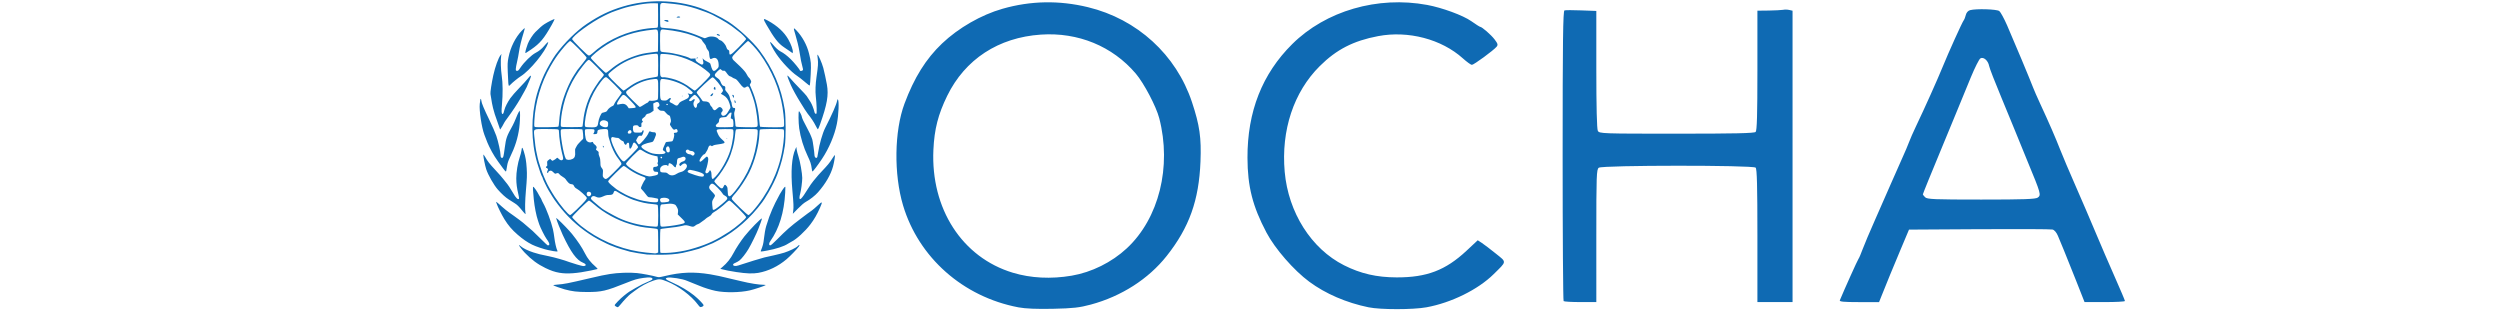 <?xml version="1.0" encoding="UTF-8" standalone="no"?>
<svg
   xmlns:dc="http://purl.org/dc/elements/1.1/"
   xmlns:cc="http://creativecommons.org/ns#"
   xmlns:rdf="http://www.w3.org/1999/02/22-rdf-syntax-ns#"
   xmlns:svg="http://www.w3.org/2000/svg"
   xmlns="http://www.w3.org/2000/svg"
   xmlns:sodipodi="http://sodipodi.sourceforge.net/DTD/sodipodi-0.dtd"
   xmlns:inkscape="http://www.inkscape.org/namespaces/inkscape"
   version="1.1"
   viewBox="0 0 274 34"
   enable-background="new 0 0 274 34"
   xml:space="preserve"
   id="svg3962"
   sodipodi:docname="oracle_logo4.svg"
   inkscape:version="0.92.1 r15371"><defs
     id="defs3966" /><sodipodi:namedview
     pagecolor="#ffffff"
     bordercolor="#666666"
     borderopacity="1"
     objecttolerance="10"
     gridtolerance="10"
     guidetolerance="10"
     inkscape:pageopacity="0"
     inkscape:pageshadow="2"
     inkscape:window-width="1842"
     inkscape:window-height="1051"
     id="namedview3964"
     showgrid="false"
     inkscape:zoom="3.4994044"
     inkscape:cx="177.68056"
     inkscape:cy="30.682211"
     inkscape:window-x="-9"
     inkscape:window-y="-9"
     inkscape:window-maximized="1"
     inkscape:current-layer="svg3962" /><path
     sodipodi:nodetypes="csscsssscsccssssssscscccssscsccscscsscscccsccccscccscscscccccccccsscccsccccscscccccccccccscsccsccccccccccscccccccccccscsc"
     inkscape:connector-curvature="0"
     id="path23"
     d="m 111.616,33.684 c -6.067,-1.153 -10.934,-5.456 -12.642,-11.178 -1.024,-3.432 -0.957,-8.149 0.158,-11.144 1.063,-2.852 2.354,-4.919 4.122,-6.599 1.799,-1.708 4.283,-3.135 6.623,-3.802 3.085,-0.881 6.191,-0.939 9.351,-0.177 5.403,1.304 9.69,5.216 11.415,10.418 0.84,2.535 1.033,3.883 0.93,6.5 -0.168,4.258 -1.231,7.23 -3.705,10.352 -2.002,2.527 -4.956,4.42 -8.316,5.328 -1.238,0.335 -1.938,0.413 -4.138,0.462 -1.795,0.038 -3.018,-0.014 -3.798,-0.159 z m 5.835,-3.469 c 2.192,-0.371 4.394,-1.463 6.047,-2.999 3.525,-3.276 4.938,-8.95 3.554,-14.265 -0.335,-1.285 -1.676,-3.834 -2.57,-4.885 -2.554,-3.002 -6.321,-4.55 -10.402,-4.273 -4.65,0.314 -8.307,2.705 -10.265,6.707 -0.994,2.032 -1.41,3.658 -1.514,5.919 -0.297,6.457 3.15,11.794 8.702,13.471 1.976,0.597 4.187,0.709 6.448,0.326 z m 32.549,3.467 c -2.435,-0.501 -4.715,-1.484 -6.5,-2.802 -1.704,-1.258 -3.76,-3.619 -4.698,-5.395 -1.52,-2.879 -2.068,-5.036 -2.079,-8.185 -0.017,-5.066 1.61,-9.201 4.904,-12.467 3.678,-3.647 9.365,-5.297 14.791,-4.293 1.639,0.303 3.923,1.142 4.819,1.77 0.492,0.345 0.932,0.626 0.978,0.626 0.199,0 1.199,0.87 1.59,1.382 0.356,0.467 0.392,0.599 0.219,0.807 -0.333,0.4 -2.493,1.984 -2.707,1.984 -0.108,0 -0.552,-0.321 -0.987,-0.711 -2.344,-2.108 -5.986,-3.064 -9.287,-2.439 -2.713,0.513 -4.562,1.463 -6.397,3.285 -2.858,2.838 -4.247,7.024 -3.844,11.581 0.396,4.468 2.914,8.437 6.502,10.248 1.822,0.92 3.57,1.322 5.765,1.329 3.302,0.01 5.365,-0.777 7.665,-2.925 l 1.225,-1.144 0.44,0.286 c 0.242,0.157 0.928,0.68 1.526,1.161 1.233,0.993 1.25,0.817 -0.224,2.271 -1.711,1.687 -4.644,3.133 -7.362,3.629 -1.475,0.269 -5.033,0.27 -6.339,0.001 z m 21.372,-0.68 c -0.059,-0.061 -0.107,-7.237 -0.107,-15.952 0,-12.534 0.042,-15.858 0.201,-15.909 0.11,-0.038 0.941,-0.038 1.846,-0.002 l 1.645,0.061 v 6.415 c 0,4.115 0.06,6.527 0.166,6.726 0.161,0.301 0.426,0.311 8.635,0.311 6.372,0 8.516,-0.048 8.661,-0.192 0.143,-0.143 0.193,-1.862 0.193,-6.741 v -6.548 l 1.244,-0.014 c 0.684,-0.01 1.388,-0.048 1.565,-0.079 0.177,-0.038 0.483,-0.033 0.682,0.014 l 0.361,0.083 V 17.141 33.107 h -1.926 -1.926 v -7.27 c 0,-5.441 -0.049,-7.319 -0.193,-7.463 -0.284,-0.284 -16.805,-0.277 -17.191,0.009 -0.249,0.184 -0.272,0.82 -0.271,7.463 l 6e-4,7.262 h -1.739 c -0.956,0 -1.787,-0.048 -1.846,-0.107 z m 30.275,-0.094 c 0.503,-1.21 1.944,-4.41 2.042,-4.534 0.07,-0.088 0.271,-0.558 0.448,-1.043 0.177,-0.485 0.803,-1.966 1.392,-3.29 0.589,-1.324 1.382,-3.13 1.762,-4.012 0.381,-0.883 0.924,-2.11 1.207,-2.728 0.283,-0.618 0.61,-1.387 0.726,-1.708 0.116,-0.322 0.465,-1.116 0.775,-1.765 0.944,-1.975 2.355,-5.12 2.907,-6.477 0.649,-1.596 2.146,-4.907 2.32,-5.13 0.071,-0.091 0.175,-0.356 0.23,-0.588 0.06,-0.253 0.246,-0.461 0.463,-0.52 0.672,-0.18 2.939,-0.109 3.205,0.099 0.14,0.11 0.524,0.814 0.854,1.565 0.698,1.59 2.591,6.12 2.851,6.821 0.098,0.265 0.446,1.059 0.774,1.765 0.959,2.066 1.699,3.766 2.2,5.055 0.258,0.662 1.009,2.431 1.669,3.932 0.66,1.501 1.654,3.812 2.208,5.136 0.554,1.324 1.504,3.527 2.111,4.895 0.607,1.368 1.103,2.542 1.103,2.608 -6.2e-4,0.068 -0.997,0.12 -2.214,0.12 h -2.213 l -0.934,-2.367 c -0.514,-1.302 -1.114,-2.801 -1.335,-3.33 -0.22,-0.529 -0.513,-1.235 -0.651,-1.568 -0.147,-0.356 -0.388,-0.639 -0.585,-0.687 -0.184,-0.048 -3.8,-0.061 -8.036,-0.038 l -7.7,0.048 -0.946,2.247 c -0.861,2.046 -1.435,3.443 -2.094,5.096 l -0.24,0.602 h -2.192 c -1.691,0 -2.173,-0.048 -2.109,-0.201 z m 21.69,-11.249 c 0.39,-0.285 0.354,-0.415 -1.112,-3.957 -0.676,-1.633 -1.324,-3.222 -1.441,-3.531 -0.117,-0.309 -0.771,-1.898 -1.454,-3.531 -0.683,-1.633 -1.277,-3.163 -1.319,-3.401 -0.107,-0.598 -0.626,-1.049 -0.963,-0.837 -0.142,0.089 -0.613,1.025 -1.048,2.08 -0.434,1.054 -1.175,2.856 -1.646,4.003 -0.471,1.148 -1.158,2.809 -1.525,3.691 -1.121,2.692 -2.084,5.061 -2.084,5.129 0,0.038 0.113,0.178 0.252,0.316 0.22,0.22 1.002,0.253 6.148,0.253 4.683,0 5.957,-0.048 6.191,-0.216 z"
     style="fill:#0f6ab3;stroke-width:0.16" /><path
     sodipodi:nodetypes="ssccsccscccssccccscscscscccccccsccccccccsccscccccscccscscccccsccccssscccscccscccccsccccssccsccsscssssscsccsccccccccsccscsssscccssssccscsccccccccccccccsccsccccccccccsccccccccscscccccccscccsssccscccccsccscccscccccsscccscccsccscsccccscccsccscsccsscsccccsscccsccscccccccccscsccscsccccccccscccssccscsscccccccccccccsccccscssccccccscsccsscccccssccccccccscsscccccccscscccccccccccccsscccccsccsccssccccsscccccccssccccccccccccccccccccsccsccscssccccscsccsccscccccscccccccccssccccccsccccccscccsccccccsccccccsccccccccscccsssscscccccccccsssccsccccscccccscsscccccssccccccccscccsccccscsccccscccccccccsccccssscccccsccccccccccsscsssscscccscscscscccsccssccccccccccccsccccssscccccccsccscccccccscccscscscccsccccscssccsscsccccccccsccscsccsccsccccsccsccscccccsccsssscccccccccccssscscscscccccccccsscscsccccssssssccssccssscscssscccscsscsscccsccccssccccscccccccccsscccccccscccscsccsccccccccsccsssccsccccccscccscsccccccccccccsscccssccsscccccscccssscccccsccccsccccccsscccscsssccccccssccsccccsccscscssccsccsscccccccsccccccccccccccscsccccccccccccccsscscccccsccccsscscccsccsscccsssccc"
     style="fill:#0f6ab3;stroke-width:0.051"
     d="m 67.51,33.591 c -0.078,-0.042 -0.141,-0.106 -0.141,-0.141 0,-0.089 0.625,-0.73 1.011,-1.037 0.546,-0.434 0.588,-0.462 1.271,-0.85 0.623,-0.354 0.811,-0.448 1.58,-0.783 0.224,-0.098 0.294,-0.153 0.281,-0.221 -0.031,-0.163 -0.338,-0.193 -1.001,-0.099 -0.691,0.098 -0.957,0.176 -1.886,0.548 -2.218,0.889 -2.694,0.999 -4.281,0.996 -1.096,-0.002 -1.631,-0.066 -2.461,-0.291 -0.41,-0.111 -1.177,-0.388 -1.246,-0.449 -0.023,-0.017 0.173,-0.053 0.436,-0.072 0.766,-0.056 1.135,-0.128 3.527,-0.688 1.284,-0.3 1.56,-0.359 2.256,-0.474 0.833,-0.138 2.151,-0.184 2.948,-0.103 0.568,0.058 1.713,0.276 2.209,0.42 0.186,0.054 0.286,0.043 0.872,-0.098 1.762,-0.424 3.148,-0.476 4.943,-0.186 0.468,0.075 1.569,0.305 1.704,0.356 0.036,0.017 0.272,0.07 0.526,0.125 0.254,0.056 0.75,0.172 1.102,0.258 1.047,0.256 2.009,0.411 2.559,0.411 0.133,0 0.209,0.017 0.181,0.044 -0.082,0.075 -1.254,0.462 -1.719,0.568 -1.079,0.246 -2.74,0.269 -3.762,0.053 -0.529,-0.112 -1.233,-0.333 -1.72,-0.539 -0.155,-0.066 -0.501,-0.204 -0.769,-0.308 -0.268,-0.104 -0.556,-0.22 -0.641,-0.259 -0.463,-0.212 -1.834,-0.427 -2.153,-0.338 -0.311,0.087 -0.193,0.198 0.57,0.539 0.887,0.396 1.741,0.903 2.353,1.393 0.471,0.378 1.051,0.974 1.051,1.082 0,0.081 -0.103,0.16 -0.261,0.199 -0.116,0.029 -0.159,-0.003 -0.357,-0.265 -0.758,-1.004 -2.126,-2.029 -3.381,-2.534 -0.722,-0.29 -0.883,-0.301 -1.485,-0.098 -0.698,0.236 -1.416,0.628 -2.076,1.136 -0.16,0.123 -0.363,0.276 -0.451,0.34 -0.204,0.149 -0.74,0.712 -1.072,1.127 -0.141,0.176 -0.284,0.32 -0.316,0.318 -0.033,-0.001 -0.123,-0.038 -0.2,-0.078 z m -6.191,-3.693 c -0.529,-0.094 -0.939,-0.234 -1.553,-0.53 -0.838,-0.404 -1.542,-0.927 -2.254,-1.675 -0.304,-0.32 -0.665,-0.794 -0.631,-0.829 0.014,-0.017 0.108,0.047 0.209,0.136 0.246,0.215 0.764,0.469 1.358,0.664 0.487,0.16 0.767,0.229 1.703,0.419 0.647,0.131 1.702,0.432 2.245,0.64 0.352,0.135 1.397,0.436 1.514,0.436 0.381,0 0.381,-0.204 -3.99e-4,-0.359 -0.718,-0.291 -1.336,-1.136 -2.233,-3.051 -0.234,-0.5 -0.656,-1.562 -0.703,-1.769 -0.027,-0.119 -0.013,-0.114 0.197,0.075 0.422,0.38 1.239,1.23 1.528,1.591 0.628,0.783 1.08,1.462 1.412,2.12 0.281,0.558 0.634,1.002 1.155,1.454 0.193,0.167 0.256,0.25 0.205,0.268 -0.041,0.017 -0.358,0.086 -0.705,0.158 -1.523,0.318 -2.616,0.397 -3.444,0.25 z m 19.431,-0.073 c -0.856,-0.135 -1.165,-0.196 -1.607,-0.313 l -0.198,-0.052 0.223,-0.189 c 0.524,-0.443 0.905,-0.923 1.235,-1.555 0.268,-0.513 0.782,-1.297 1.189,-1.813 0.562,-0.711 1.841,-2.025 1.907,-1.958 0.018,0.017 -0.032,0.2 -0.11,0.406 -0.078,0.205 -0.198,0.524 -0.266,0.707 -0.182,0.488 -0.788,1.728 -1.098,2.244 -0.304,0.506 -0.73,1.048 -0.983,1.25 -0.093,0.074 -0.291,0.187 -0.439,0.251 -0.216,0.093 -0.266,0.137 -0.253,0.223 0.02,0.142 0.274,0.168 0.597,0.061 0.937,-0.311 2.552,-0.808 2.828,-0.871 0.183,-0.042 0.656,-0.148 1.051,-0.235 0.395,-0.088 0.902,-0.218 1.128,-0.289 0.555,-0.176 1.305,-0.538 1.457,-0.704 0.183,-0.2 0.292,-0.177 0.146,0.029 -0.189,0.269 -0.958,1.064 -1.347,1.392 -0.932,0.786 -1.995,1.299 -3.102,1.497 -0.578,0.103 -1.348,0.076 -2.358,-0.084 z M 70.907,27.894 c -0.421,-0.044 -1.538,-0.229 -1.846,-0.305 -0.514,-0.127 -1.616,-0.473 -1.777,-0.557 -0.08,-0.042 -0.165,-0.076 -0.19,-0.076 -0.09,-7.09e-4 -0.996,-0.43 -1.545,-0.731 -1.362,-0.748 -2.616,-1.745 -3.646,-2.898 -0.49,-0.548 -1.112,-1.364 -1.361,-1.782 -0.208,-0.349 -0.24,-0.402 -0.406,-0.664 -0.167,-0.264 -0.663,-1.293 -0.663,-1.377 0,-0.034 -0.02,-0.086 -0.045,-0.113 -0.075,-0.081 -0.362,-0.881 -0.551,-1.535 -0.688,-2.378 -0.701,-5.085 -0.038,-7.511 0.171,-0.626 0.512,-1.549 0.805,-2.179 0.287,-0.617 0.943,-1.758 1.253,-2.179 0.945,-1.282 2.305,-2.622 3.42,-3.368 1.391,-0.931 2.504,-1.467 3.948,-1.901 2.732,-0.821 5.746,-0.768 8.459,0.151 0.888,0.301 2.283,0.979 3.121,1.519 1.055,0.679 2.671,2.174 3.394,3.139 1.502,2.007 2.391,4.093 2.773,6.509 0.127,0.8 0.128,3.203 0.003,3.973 -0.193,1.189 -0.364,1.84 -0.805,3.065 -0.175,0.487 -0.628,1.412 -0.98,2.002 -0.441,0.738 -0.508,0.845 -0.688,1.087 -1.292,1.737 -2.881,3.134 -4.665,4.103 -0.629,0.342 -0.877,0.456 -1.564,0.721 -0.324,0.125 -0.642,0.25 -0.707,0.277 -0.134,0.057 -1.382,0.372 -1.805,0.456 -0.726,0.144 -1.556,0.208 -2.615,0.201 -0.606,-0.003 -1.183,-0.017 -1.282,-0.025 z m 1.099,-0.168 0.131,-0.05 v -1.251 c 0,-1.005 -0.014,-1.263 -0.071,-1.31 -0.039,-0.033 -0.333,-0.082 -0.654,-0.11 -1.011,-0.089 -1.505,-0.184 -2.428,-0.468 -1.414,-0.436 -2.817,-1.212 -3.869,-2.139 -0.259,-0.228 -0.515,-0.414 -0.57,-0.414 -0.113,0 -1.841,1.7 -1.841,1.811 0,0.07 0.636,0.694 1.006,0.988 1.804,1.432 4.06,2.43 6.3,2.788 0.558,0.089 0.931,0.131 1.778,0.2 0.048,0.003 0.146,-0.017 0.218,-0.043 z m 1.962,-0.08 c 0.897,-0.116 1.342,-0.212 2.193,-0.469 1.432,-0.433 2.347,-0.865 3.744,-1.769 0.756,-0.489 1.871,-1.448 1.871,-1.609 0,-0.143 -1.687,-1.817 -1.831,-1.817 -0.066,0 -0.201,0.083 -0.311,0.192 -0.379,0.375 -1.058,0.9 -1.41,1.091 -0.107,0.058 -0.216,0.161 -0.242,0.23 -0.027,0.072 -0.15,0.176 -0.293,0.248 -0.135,0.068 -0.29,0.174 -0.345,0.234 -0.055,0.06 -0.181,0.159 -0.282,0.219 -0.101,0.06 -0.24,0.16 -0.311,0.223 -0.07,0.062 -0.19,0.128 -0.265,0.146 -0.075,0.017 -0.206,0.09 -0.289,0.16 -0.166,0.14 -0.252,0.154 -0.493,0.08 -0.468,-0.142 -0.55,-0.15 -0.817,-0.08 -0.415,0.108 -1.124,0.217 -1.827,0.282 -0.371,0.033 -0.656,0.084 -0.679,0.119 -0.047,0.075 -0.053,2.516 -0.005,2.564 0.061,0.061 0.972,0.038 1.591,-0.044 z m -1.892,-2.854 c 0.089,-0.089 0.087,-2.264 -0.003,-2.336 -0.035,-0.029 -0.26,-0.067 -0.5,-0.087 -0.756,-0.06 -1.207,-0.158 -2.179,-0.473 -0.349,-0.113 -1.413,-0.642 -1.688,-0.839 -0.265,-0.19 -0.392,-0.182 -0.448,0.029 -0.058,0.219 -0.174,0.282 -0.517,0.282 -0.228,0 -0.381,0.038 -0.638,0.158 -0.363,0.169 -0.545,0.172 -0.853,0.013 -0.191,-0.099 -0.381,-0.05 -0.457,0.118 -0.056,0.124 -0.042,0.149 0.223,0.396 0.156,0.145 0.432,0.379 0.613,0.52 0.181,0.14 0.341,0.269 0.356,0.285 0.081,0.094 1.278,0.769 1.81,1.02 1.006,0.475 2.195,0.791 3.47,0.923 0.587,0.061 0.743,0.06 0.81,-0.009 z m 1.305,-0.017 c 0.796,-0.093 1.581,-0.259 1.637,-0.346 0.074,-0.116 0.046,-0.16 -0.348,-0.546 l -0.391,-0.383 0.03,-0.252 c 0.024,-0.203 0.006,-0.299 -0.093,-0.494 -0.067,-0.133 -0.153,-0.266 -0.19,-0.295 -0.146,-0.114 -0.533,-0.169 -0.842,-0.118 -0.167,0.025 -0.388,0.05 -0.492,0.05 -0.34,7.14e-4 -0.35,0.034 -0.35,1.212 0,0.626 0.021,1.091 0.053,1.15 0.064,0.12 0.136,0.122 0.985,0.021 z M 63.251,22.916 C 64.126,22.067 64.344,21.81 64.308,21.673 c -0.037,-0.143 -0.823,-0.853 -1.09,-0.985 -0.142,-0.07 -0.241,-0.167 -0.299,-0.291 -0.075,-0.159 -0.117,-0.189 -0.294,-0.211 -0.16,-0.017 -0.249,-0.072 -0.39,-0.23 -0.1,-0.113 -0.209,-0.255 -0.241,-0.317 -0.032,-0.061 -0.183,-0.183 -0.335,-0.269 -0.152,-0.087 -0.316,-0.218 -0.364,-0.291 -0.086,-0.132 -0.172,-0.142 -0.394,-0.049 -0.06,0.025 -0.135,-0.017 -0.252,-0.147 -0.092,-0.101 -0.211,-0.183 -0.264,-0.183 -0.142,0 -0.296,0.094 -0.296,0.181 0,0.042 -0.022,0.075 -0.048,0.075 -0.096,0 -0.108,-0.103 -0.031,-0.251 0.071,-0.137 0.071,-0.16 -0.002,-0.232 -0.044,-0.044 -0.102,-0.08 -0.128,-0.08 -0.081,0 -0.052,-0.141 0.036,-0.175 0.067,-0.025 0.078,-0.084 0.059,-0.29 -0.023,-0.246 -0.016,-0.265 0.149,-0.391 l 0.174,-0.133 0.103,0.11 c 0.056,0.06 0.114,0.11 0.129,0.11 0.066,0 0.364,-0.177 0.45,-0.267 0.095,-0.099 0.097,-0.099 0.259,0.058 0.177,0.172 0.34,0.202 0.44,0.082 0.071,-0.085 0.06,-0.179 -0.093,-0.769 -0.137,-0.528 -0.316,-1.754 -0.316,-2.164 -1.97e-4,-0.262 -0.018,-0.328 -0.099,-0.372 -0.06,-0.034 -0.572,-0.053 -1.306,-0.053 -1.471,0 -1.376,-0.058 -1.307,0.795 0.054,0.67 0.176,1.525 0.274,1.92 0.039,0.156 0.086,0.373 0.105,0.483 0.046,0.268 0.498,1.63 0.657,1.98 0.07,0.155 0.181,0.409 0.247,0.564 0.151,0.357 0.588,1.127 0.96,1.692 0.648,0.983 1.506,1.999 1.688,1.999 0.05,0 0.394,-0.294 0.765,-0.654 z m 19.202,0.282 c 1.705,-1.918 2.881,-4.327 3.294,-6.748 0.191,-1.119 0.25,-2.188 0.124,-2.267 -0.116,-0.073 -2.544,-0.058 -2.59,0.017 -0.021,0.034 -0.045,0.248 -0.053,0.474 -0.045,1.279 -0.503,3.013 -1.121,4.244 -0.347,0.692 -1.045,1.75 -1.456,2.209 -0.399,0.445 -0.48,0.571 -0.443,0.685 0.053,0.163 1.695,1.758 1.809,1.758 0.066,0 0.228,-0.139 0.435,-0.372 z m -3.988,-0.321 c 0.335,-0.227 1.027,-0.803 1.152,-0.958 0.102,-0.127 0.113,-0.171 0.066,-0.274 -0.031,-0.067 -0.136,-0.157 -0.234,-0.198 -0.108,-0.045 -0.211,-0.141 -0.263,-0.245 -0.047,-0.094 -0.285,-0.373 -0.528,-0.619 -0.495,-0.502 -0.635,-0.555 -0.825,-0.313 -0.178,0.226 -0.14,0.405 0.141,0.677 0.136,0.132 0.286,0.299 0.334,0.372 0.085,0.13 0.082,0.141 -0.094,0.433 -0.177,0.294 -0.18,0.308 -0.15,0.713 0.016,0.227 0.039,0.441 0.05,0.477 0.03,0.098 0.143,0.078 0.351,-0.064 z m -6.388,-0.754 c 0.034,-0.034 0.062,-0.126 0.062,-0.204 0,-0.107 -0.029,-0.148 -0.115,-0.165 -0.063,-0.013 -0.238,-0.047 -0.388,-0.078 -0.15,-0.029 -0.349,-0.056 -0.442,-0.056 -0.148,0 -0.199,-0.042 -0.427,-0.346 -0.142,-0.19 -0.318,-0.402 -0.392,-0.47 -0.073,-0.068 -0.133,-0.154 -0.133,-0.19 0,-0.102 0.353,-0.821 0.437,-0.892 0.112,-0.093 0.091,-0.251 -0.04,-0.303 -0.063,-0.025 -0.277,-0.108 -0.474,-0.183 -0.435,-0.166 -1.132,-0.57 -1.463,-0.847 -0.134,-0.112 -0.288,-0.203 -0.344,-0.203 -0.129,0 -1.704,1.555 -1.704,1.682 0,0.103 0.256,0.363 0.641,0.651 0.141,0.106 0.268,0.208 0.282,0.227 0.027,0.038 0.571,0.355 0.942,0.551 0.345,0.182 0.9,0.407 1.358,0.551 0.811,0.254 2.066,0.411 2.201,0.276 z m 1.224,-0.053 c 0.192,-0.192 -0.083,-0.398 -0.532,-0.398 -0.386,0 -0.515,0.146 -0.368,0.42 0.051,0.096 0.092,0.103 0.439,0.081 0.248,-0.017 0.41,-0.052 0.461,-0.103 z M 64.727,21.419 c 0.127,-0.14 0.068,-0.349 -0.109,-0.393 -0.164,-0.042 -0.293,0.029 -0.315,0.176 -0.041,0.278 0.239,0.422 0.424,0.217 z M 80.195,21.352 c 0.514,-0.505 1.245,-1.563 1.708,-2.473 0.485,-0.953 0.816,-1.986 0.996,-3.102 0.149,-0.927 0.186,-1.468 0.107,-1.563 -0.054,-0.065 -0.248,-0.078 -1.179,-0.078 -0.831,0 -1.128,0.017 -1.166,0.064 -0.028,0.034 -0.067,0.26 -0.087,0.5 -0.082,0.994 -0.344,1.979 -0.77,2.897 -0.279,0.6 -0.923,1.584 -1.271,1.94 -0.134,0.137 -0.244,0.287 -0.244,0.332 0,0.046 0.155,0.24 0.345,0.431 0.418,0.421 0.544,0.448 0.672,0.142 0.098,-0.236 0.181,-0.244 0.337,-0.034 0.087,0.117 0.109,0.223 0.112,0.548 0.006,0.586 0.132,0.699 0.441,0.396 z M 67.279,18.892 c 0.409,-0.402 0.772,-0.785 0.806,-0.851 0.066,-0.127 0.041,-0.172 -0.473,-0.866 -0.246,-0.332 -0.58,-1.045 -0.727,-1.551 -0.078,-0.268 -0.16,-0.545 -0.182,-0.615 -0.023,-0.07 -0.042,-0.263 -0.044,-0.429 -0.005,-0.429 -0.045,-0.461 -0.548,-0.43 -0.524,0.034 -0.637,0.089 -0.637,0.317 0,0.188 -0.063,0.234 -0.318,0.234 -0.155,0 -0.155,-3.34e-4 -0.07,-0.131 0.047,-0.072 0.079,-0.194 0.07,-0.269 -0.016,-0.137 -0.018,-0.138 -0.477,-0.151 -0.254,-0.008 -0.494,0.008 -0.533,0.034 -0.111,0.072 -0.005,1.041 0.134,1.226 0.129,0.173 0.381,0.251 0.556,0.172 0.115,-0.052 0.134,-0.045 0.176,0.066 0.026,0.069 0.091,0.148 0.145,0.177 0.054,0.029 0.136,0.11 0.182,0.181 0.07,0.106 0.073,0.152 0.022,0.264 -0.054,0.118 -0.049,0.145 0.039,0.205 0.204,0.142 0.237,0.189 0.208,0.304 -0.017,0.067 0.017,0.222 0.081,0.366 0.082,0.184 0.112,0.357 0.115,0.663 0.004,0.374 0.019,0.433 0.152,0.608 0.14,0.183 0.146,0.214 0.12,0.565 -0.026,0.343 -0.018,0.382 0.098,0.507 0.222,0.239 0.303,0.196 1.108,-0.595 z m -1.189,-2.803 c -0.04,-0.074 -0.041,-0.107 -0.003,-0.107 0.062,0 0.13,0.144 0.088,0.186 -0.016,0.017 -0.054,-0.017 -0.085,-0.079 z m 12.335,3.264 c 0.591,-0.611 1.31,-1.883 1.607,-2.844 0.291,-0.941 0.449,-2.182 0.295,-2.31 -0.057,-0.048 -0.3,-0.061 -0.917,-0.05 -0.983,0.017 -0.968,0.004 -0.716,0.554 0.11,0.239 0.233,0.401 0.438,0.579 0.39,0.338 0.378,0.406 -0.087,0.49 -0.204,0.038 -0.476,0.079 -0.602,0.093 -0.127,0.017 -0.271,0.062 -0.319,0.105 -0.071,0.063 -0.104,0.066 -0.164,0.017 -0.13,-0.108 -0.278,-0.017 -0.344,0.218 -0.034,0.118 -0.089,0.249 -0.123,0.292 -0.034,0.042 -0.1,0.152 -0.146,0.243 -0.046,0.092 -0.116,0.167 -0.155,0.167 -0.155,0 -0.577,0.605 -0.522,0.748 0.05,0.129 0.164,0.077 0.456,-0.21 0.158,-0.155 0.306,-0.282 0.331,-0.282 0.093,0 0.167,0.129 0.167,0.289 0,0.23 -0.131,0.828 -0.249,1.139 -0.079,0.208 -0.086,0.277 -0.036,0.345 0.086,0.118 0.254,0.055 0.377,-0.14 l 0.099,-0.157 0.084,0.119 c 0.055,0.078 0.084,0.226 0.084,0.431 0,0.274 0.056,0.435 0.153,0.435 0.016,0 0.147,-0.122 0.291,-0.269 z m 1.187,-4.175 c 0.037,-0.017 0.081,-0.013 0.098,0.004 0.017,0.017 -0.013,0.029 -0.067,0.025 -0.06,-0.003 -0.072,-0.017 -0.031,-0.029 z m -7.849,4.065 c 0.314,-0.069 0.388,-0.128 0.365,-0.294 -0.015,-0.104 -0.046,-0.122 -0.22,-0.122 -0.164,0 -0.217,-0.025 -0.277,-0.132 -0.046,-0.081 -0.061,-0.184 -0.04,-0.269 0.029,-0.115 0.062,-0.137 0.209,-0.137 0.096,0 0.211,-0.038 0.255,-0.081 0.096,-0.096 0.096,-0.102 0.026,-0.233 -0.039,-0.074 -0.039,-0.122 0.003,-0.172 0.039,-0.047 0.045,-0.165 0.016,-0.366 l -0.041,-0.297 -0.29,-0.058 C 71.327,16.992 70.861,16.806 70.536,16.588 70.374,16.48 70.198,16.391 70.144,16.391 c -0.145,0 -1.552,1.432 -1.534,1.561 0.036,0.245 1.047,0.901 1.815,1.178 0.681,0.246 0.714,0.248 1.339,0.111 z m 5.34,0.077 c 0.045,-0.029 0.059,-0.09 0.04,-0.166 -0.037,-0.141 -0.361,-0.278 -1.079,-0.455 -0.353,-0.087 -0.483,-0.1 -0.577,-0.057 -0.178,0.081 -0.155,0.24 0.045,0.316 0.97,0.366 1.406,0.466 1.571,0.362 z M 74.157,19.051 c 0.134,-0.089 0.35,-0.181 0.481,-0.205 0.38,-0.071 0.754,-0.523 0.628,-0.76 -0.102,-0.19 -0.242,-0.224 -0.435,-0.105 -0.096,0.059 -0.183,0.134 -0.193,0.166 -0.031,0.093 -0.193,0.003 -0.193,-0.109 0,-0.123 0.227,-0.31 0.425,-0.349 0.177,-0.034 0.314,-0.226 0.268,-0.371 -0.043,-0.134 -0.239,-0.184 -0.393,-0.1 -0.066,0.038 -0.2,0.078 -0.297,0.095 -0.197,0.034 -0.245,0.126 -0.253,0.5 -0.003,0.118 -0.028,0.229 -0.056,0.246 -0.028,0.017 -0.051,0.088 -0.051,0.157 0,0.179 -0.124,0.157 -0.281,-0.049 -0.14,-0.183 -0.392,-0.321 -0.485,-0.264 -0.03,0.017 -0.054,0.09 -0.054,0.159 0,0.127 -0.07,0.168 -0.128,0.074 -0.05,-0.081 -0.4,-0.06 -0.54,0.034 -0.198,0.132 -0.255,0.228 -0.255,0.428 0,0.254 0.074,0.308 0.42,0.308 0.257,0 0.319,0.017 0.464,0.152 0.242,0.22 0.593,0.218 0.931,-0.008 z M 69.239,16.922 c 0.381,-0.384 0.694,-0.737 0.694,-0.784 0,-0.129 -0.317,-0.514 -0.423,-0.514 -0.051,0 -0.106,0.042 -0.123,0.09 -0.225,0.688 -0.426,0.783 -0.428,0.204 -5.75e-4,-0.179 -0.023,-0.254 -0.085,-0.277 -0.078,-0.029 -0.191,0.067 -0.237,0.204 -0.034,0.101 -0.236,-0.064 -0.252,-0.206 -0.012,-0.103 -0.057,-0.154 -0.17,-0.192 -0.085,-0.029 -0.208,-0.116 -0.274,-0.193 -0.082,-0.096 -0.169,-0.141 -0.276,-0.141 -0.086,0 -0.246,-0.025 -0.357,-0.06 -0.167,-0.05 -0.213,-0.047 -0.278,0.017 -0.128,0.128 -0.002,0.581 0.377,1.35 0.254,0.515 0.61,1.04 0.812,1.2 0.102,0.08 0.157,0.093 0.229,0.054 0.053,-0.025 0.408,-0.366 0.789,-0.75 z m -6.484,0.496 c 0.241,-0.123 0.318,-0.334 0.278,-0.765 -0.019,-0.203 -0.004,-0.323 0.051,-0.414 0.042,-0.07 0.101,-0.182 0.131,-0.247 0.029,-0.065 0.128,-0.197 0.22,-0.291 0.092,-0.095 0.205,-0.215 0.253,-0.266 0.047,-0.051 0.125,-0.125 0.172,-0.165 0.075,-0.062 0.081,-0.136 0.049,-0.564 -0.02,-0.273 -0.063,-0.509 -0.095,-0.53 -0.032,-0.021 -0.559,-0.038 -1.172,-0.038 -1.009,-7.13e-4 -1.118,0.008 -1.16,0.089 -0.14,0.267 0.282,2.794 0.531,3.173 0.103,0.157 0.455,0.166 0.743,0.017 z m 9.818,-0.158 c 0,-0.038 -0.04,-0.08 -0.09,-0.089 -0.088,-0.017 -0.125,0.092 -0.054,0.162 0.054,0.054 0.144,0.008 0.144,-0.073 z m 3.51,-0.301 c 0.075,-0.141 0.067,-0.194 -0.049,-0.311 -0.062,-0.062 -0.171,-0.103 -0.276,-0.103 -0.095,0 -0.202,-0.034 -0.237,-0.077 -0.118,-0.142 -0.359,-0.06 -0.359,0.122 0,0.14 0.214,0.313 0.387,0.313 0.09,0 0.193,0.034 0.228,0.077 0.089,0.107 0.243,0.096 0.306,-0.021 z m -3.283,-0.12 c 0.182,-0.092 0.185,-0.174 0.007,-0.266 -0.094,-0.049 -0.157,-0.122 -0.157,-0.181 0,-0.083 0.109,-0.357 0.307,-0.769 0.026,-0.054 0.136,-0.082 0.373,-0.092 0.186,-0.008 0.357,-0.043 0.382,-0.077 0.107,-0.145 0.224,-0.65 0.172,-0.746 -0.065,-0.121 -0.026,-0.161 0.152,-0.161 0.195,0 0.286,-0.121 0.211,-0.284 -0.064,-0.14 -0.118,-0.154 -0.272,-0.072 -0.126,0.067 -0.193,0.017 -0.405,-0.295 -0.177,-0.262 -0.176,-0.26 -0.077,-0.459 0.055,-0.11 0.063,-0.2 0.031,-0.328 -0.025,-0.097 -0.059,-0.238 -0.075,-0.312 -0.019,-0.086 -0.075,-0.147 -0.152,-0.166 -0.067,-0.017 -0.207,-0.135 -0.312,-0.262 -0.174,-0.212 -0.209,-0.231 -0.422,-0.231 -0.195,0 -0.257,-0.025 -0.384,-0.162 l -0.152,-0.162 0.137,-0.11 c 0.117,-0.093 0.132,-0.134 0.101,-0.277 -0.054,-0.245 -0.237,-0.315 -0.481,-0.183 l -0.187,0.101 0.018,0.393 0.018,0.392 -0.218,0.158 c -0.12,0.087 -0.267,0.158 -0.327,0.158 -0.139,0 -0.337,0.137 -0.337,0.233 0,0.042 -0.081,0.126 -0.179,0.189 -0.214,0.139 -0.269,0.271 -0.161,0.391 0.072,0.08 0.07,0.093 -0.024,0.153 -0.082,0.052 -0.1,0.109 -0.088,0.28 0.015,0.2 0.006,0.217 -0.122,0.231 -0.097,0.013 -0.154,-0.017 -0.194,-0.09 -0.043,-0.082 -0.107,-0.106 -0.275,-0.106 -0.12,0 -0.246,0.025 -0.28,0.062 -0.087,0.087 -0.077,0.509 0.015,0.64 0.068,0.097 0.123,0.109 0.485,0.105 0.403,-0.004 0.409,-0.008 0.46,-0.153 0.053,-0.153 0.158,-0.151 0.156,0.003 -5.75e-4,0.048 -0.046,0.186 -0.101,0.306 -0.088,0.194 -0.114,0.215 -0.23,0.186 -0.161,-0.042 -0.257,0.034 -0.396,0.306 l -0.105,0.206 0.12,0.22 c 0.066,0.122 0.158,0.22 0.203,0.22 0.135,0 0.838,-0.815 0.999,-1.158 0.144,-0.306 0.149,-0.311 0.277,-0.244 0.072,0.038 0.218,0.068 0.324,0.068 0.161,1.66e-4 0.202,0.021 0.244,0.132 0.041,0.107 0.018,0.205 -0.122,0.525 -0.164,0.373 -0.183,0.395 -0.372,0.432 -0.663,0.132 -1.097,0.321 -1.097,0.479 0,0.189 0.708,0.621 1.24,0.758 0.344,0.088 1.108,0.099 1.268,0.017 z m 0.598,-0.267 c 0.053,-0.212 -0.042,-0.511 -0.169,-0.53 -0.165,-0.021 -0.282,0.181 -0.223,0.389 0.067,0.233 0.097,0.268 0.236,0.268 0.089,0 0.133,-0.034 0.156,-0.127 z m -4.244,-1.985 c 0.084,-0.084 0.077,-0.22 -0.015,-0.297 -0.151,-0.125 -0.438,0.186 -0.299,0.324 0.056,0.056 0.248,0.038 0.314,-0.025 z m -7.964,-0.706 c 0.039,-0.034 0.077,-0.267 0.098,-0.604 0.036,-0.587 0.127,-1.201 0.262,-1.775 0.248,-1.056 0.835,-2.457 1.375,-3.281 0.15,-0.229 0.309,-0.474 0.353,-0.545 0.044,-0.07 0.291,-0.379 0.548,-0.685 0.269,-0.32 0.468,-0.603 0.468,-0.666 0,-0.129 -1.67,-1.828 -1.796,-1.828 -0.102,0 -0.49,0.405 -1.009,1.051 -0.454,0.566 -0.728,0.974 -1.171,1.743 -1.007,1.749 -1.657,3.943 -1.751,5.907 -0.031,0.656 -0.029,0.679 0.075,0.718 0.161,0.059 2.471,0.025 2.547,-0.034 z m 4.247,-0.045 c 0.067,-0.067 0.11,-0.211 0.137,-0.451 0.039,-0.352 0.304,-0.977 0.432,-1.02 0.031,-0.013 0.156,-0.044 0.276,-0.075 0.17,-0.044 0.238,-0.094 0.299,-0.22 0.071,-0.148 0.377,-0.39 0.598,-0.475 0.046,-0.017 0.099,-0.082 0.118,-0.143 0.045,-0.147 0.348,-0.608 0.621,-0.948 0.121,-0.15 0.22,-0.311 0.22,-0.355 0,-0.111 -1.534,-1.649 -1.682,-1.687 -0.14,-0.034 -0.268,0.072 -0.621,0.521 -0.535,0.681 -1.03,1.604 -1.319,2.459 -0.261,0.773 -0.483,2.057 -0.408,2.357 0.031,0.121 0.054,0.128 0.454,0.147 0.581,0.025 0.759,0.004 0.873,-0.11 z m 1.176,0.021 c 0.021,-0.029 0.038,-0.155 0.039,-0.274 5.77e-4,-0.169 -0.024,-0.233 -0.115,-0.29 -0.369,-0.234 -0.807,-0.087 -0.807,0.271 0,0.285 0.729,0.527 0.884,0.292 z m 13.71,0.049 c 0.048,-0.017 0.068,-0.117 0.064,-0.323 -0.007,-0.416 -0.053,-0.549 -0.195,-0.57 -0.108,-0.017 -0.116,-0.034 -0.083,-0.205 0.095,-0.491 0.096,-0.47 -0.013,-0.47 -0.088,0 -0.203,0.108 -0.476,0.449 -0.03,0.038 -0.169,0.064 -0.331,0.064 -0.339,0 -0.485,0.114 -0.485,0.378 0,0.139 -0.037,0.201 -0.182,0.313 -0.227,0.173 -0.228,0.346 -3.94e-4,0.386 0.189,0.034 1.609,0.017 1.703,-0.021 z m 2.687,-0.059 c 0.114,-0.137 -0.101,-1.822 -0.341,-2.683 -0.094,-0.336 -0.19,-0.621 -0.367,-1.082 C 82.052,9.432 82.002,9.385 81.744,9.554 81.547,9.682 81.42,9.602 81.048,9.11 80.788,8.767 80.68,8.664 80.535,8.623 80.433,8.594 80.307,8.532 80.255,8.485 80.203,8.438 80.095,8.383 80.015,8.363 79.926,8.343 79.812,8.244 79.724,8.116 79.486,7.771 79.426,7.721 79.299,7.753 c -0.08,0.017 -0.147,-0.004 -0.212,-0.076 -0.052,-0.058 -0.12,-0.106 -0.15,-0.106 -0.03,0 -0.176,0.12 -0.325,0.267 -0.379,0.375 -0.369,0.468 0.087,0.77 0.11,0.073 0.208,0.198 0.256,0.326 0.113,0.301 0.246,0.482 0.355,0.482 0.142,0 0.215,0.119 0.179,0.295 -0.026,0.128 -1.98e-4,0.19 0.147,0.353 0.22,0.245 0.326,0.448 0.372,0.713 0.02,0.112 0.068,0.254 0.107,0.317 0.039,0.062 0.071,0.164 0.071,0.225 0,0.061 0.027,0.201 0.059,0.309 0.046,0.155 0.085,0.198 0.176,0.198 0.17,0 0.192,0.075 0.101,0.349 -0.073,0.22 -0.074,0.294 -0.004,0.755 0.042,0.281 0.078,0.592 0.078,0.69 5.74e-4,0.099 0.019,0.208 0.041,0.242 0.029,0.045 0.323,0.067 1.063,0.077 1.127,0.017 1.224,0.008 1.308,-0.092 z M 80.517,11.195 c -0.051,-0.204 0.004,-0.288 0.081,-0.124 0.049,0.105 0.052,0.158 0.009,0.2 -0.042,0.042 -0.066,0.021 -0.091,-0.076 z m -0.192,-0.606 c -0.099,-0.173 -0.087,-0.228 0.038,-0.18 0.047,0.017 0.079,0.093 0.079,0.186 0,0.085 -0.005,0.155 -0.013,0.155 -0.007,-1.68e-4 -0.054,-0.072 -0.104,-0.161 z m 5.571,3.286 c 0.092,-0.085 0.033,-1.062 -0.126,-2.073 C 85.45,9.752 84.58,7.695 83.267,5.88 82.853,5.308 82.098,4.495 81.98,4.495 c -0.039,0 -0.449,0.383 -0.912,0.851 -0.798,0.807 -0.84,0.86 -0.811,1.013 0.017,0.089 0.078,0.196 0.136,0.238 0.058,0.042 0.375,0.342 0.705,0.667 0.435,0.428 0.638,0.67 0.741,0.882 0.078,0.16 0.185,0.322 0.239,0.36 0.054,0.038 0.138,0.154 0.188,0.258 0.086,0.181 0.086,0.197 -0.002,0.36 l -0.092,0.17 0.229,0.536 c 0.434,1.016 0.713,2.165 0.81,3.33 0.031,0.38 0.074,0.709 0.094,0.729 0.041,0.042 1.831,0.081 2.263,0.049 0.155,-0.013 0.303,-0.042 0.328,-0.063 z m -22.047,-0.034 c 0.014,-0.049 0.041,-0.263 0.06,-0.474 0.121,-1.363 0.588,-2.73 1.304,-3.815 0.467,-0.708 0.461,-0.7 0.733,-1.006 0.134,-0.151 0.244,-0.307 0.244,-0.347 0,-0.092 -1.47,-1.587 -1.602,-1.628 -0.124,-0.038 -0.252,0.078 -0.703,0.645 -1.221,1.536 -1.931,3.1 -2.285,5.04 -0.112,0.614 -0.177,1.476 -0.119,1.587 0.042,0.082 0.153,0.09 1.195,0.09 1.05,0 1.15,-0.008 1.174,-0.09 z m 15.676,-1.248 c 0.083,-0.059 0.199,-0.203 0.258,-0.321 0.06,-0.118 0.151,-0.268 0.203,-0.335 0.1,-0.129 0.096,-0.19 -0.044,-0.633 -0.128,-0.407 -0.34,-0.687 -0.653,-0.864 l -0.284,-0.16 0.13,-0.155 c 0.09,-0.106 0.12,-0.187 0.097,-0.26 C 79.124,9.523 78.268,8.471 78.097,8.471 c -0.122,0 -1.682,1.461 -1.733,1.625 -0.02,0.063 0.043,0.18 0.196,0.362 0.124,0.148 0.277,0.355 0.341,0.461 0.106,0.176 0.135,0.192 0.345,0.192 0.304,0 0.515,0.114 0.555,0.3 0.018,0.081 0.089,0.197 0.158,0.257 0.069,0.06 0.126,0.136 0.126,0.17 0,0.092 0.159,0.248 0.254,0.248 0.047,0 0.163,-0.081 0.258,-0.18 0.201,-0.207 0.33,-0.225 0.497,-0.068 0.133,0.125 0.155,0.307 0.047,0.397 -0.11,0.091 -0.13,0.243 -0.048,0.36 0.095,0.135 0.243,0.135 0.433,-0.001 z m -1.667,-2.09 c -0.015,-0.021 0.039,-0.107 0.12,-0.184 0.171,-0.164 0.257,-0.099 0.128,0.097 -0.085,0.129 -0.197,0.168 -0.248,0.086 z M 78.257,9.79 c -0.037,-0.021 -0.042,-0.079 -0.015,-0.153 0.048,-0.128 0.149,-0.157 0.149,-0.043 0,0.042 0.014,0.109 0.031,0.154 0.033,0.085 -0.062,0.109 -0.166,0.042 z m -8.63,2.012 c 0.113,-0.07 0.02,-0.204 -0.549,-0.791 -0.635,-0.656 -0.736,-0.711 -0.923,-0.502 -0.236,0.263 -0.53,0.73 -0.53,0.841 0,0.138 0.008,0.14 0.354,0.06 0.365,-0.084 0.614,-0.003 0.796,0.259 l 0.138,0.2 0.332,-0.017 c 0.183,-0.013 0.354,-0.034 0.381,-0.049 z m 6.704,-0.034 c 0.034,-0.034 0.062,-0.132 0.062,-0.22 0,-0.121 0.036,-0.179 0.154,-0.249 0.245,-0.145 0.199,-0.344 -0.172,-0.739 -0.086,-0.092 -0.198,-0.167 -0.249,-0.167 -0.1,0 -0.602,0.498 -0.603,0.599 -0.002,0.134 0.211,0.131 0.353,-0.004 0.237,-0.227 0.359,-0.124 0.179,0.15 -0.096,0.147 -0.061,0.456 0.069,0.601 0.095,0.106 0.126,0.11 0.208,0.029 z m -5.788,-0.272 c 0.193,-0.127 0.374,-0.23 0.403,-0.23 0.029,0 0.091,-0.059 0.138,-0.131 0.063,-0.096 0.113,-0.122 0.189,-0.098 0.158,0.05 0.705,-0.029 0.79,-0.114 0.061,-0.061 0.075,-0.269 0.075,-1.116 0,-1.229 0.018,-1.188 -0.501,-1.135 -0.974,0.099 -1.881,0.476 -2.755,1.145 -0.405,0.31 -0.399,0.324 0.446,1.172 0.405,0.406 0.766,0.738 0.801,0.738 0.035,0 0.221,-0.103 0.414,-0.23 z m 3.726,0.038 c 0.031,-0.021 0.098,-0.111 0.15,-0.2 0.073,-0.126 0.196,-0.206 0.543,-0.355 0.313,-0.134 0.465,-0.229 0.504,-0.314 0.076,-0.166 0.07,-0.22 -0.034,-0.339 -0.087,-0.098 -0.086,-0.1 0.047,-0.068 0.075,0.017 0.17,0.046 0.211,0.062 0.074,0.029 0.242,-0.098 0.242,-0.182 0,-0.045 -0.419,-0.405 -0.699,-0.6 -0.584,-0.407 -1.639,-0.789 -2.389,-0.866 -0.518,-0.052 -0.501,-0.09 -0.501,1.107 0,1.199 0.009,1.224 0.446,1.238 0.232,0.008 0.29,-0.013 0.452,-0.155 0.176,-0.155 0.282,-0.172 0.282,-0.047 0,0.029 -0.038,0.098 -0.083,0.149 -0.105,0.116 -0.061,0.236 0.109,0.301 0.072,0.025 0.217,0.108 0.321,0.179 0.194,0.132 0.303,0.156 0.4,0.089 z m 0.474,-1.021 c 0.037,-0.017 0.081,-0.013 0.098,0.004 0.017,0.017 -0.013,0.029 -0.067,0.025 -0.06,-0.003 -0.072,-0.017 -0.031,-0.029 z m -1.556,0.961 c 0.038,-0.061 -0.058,-0.122 -0.127,-0.08 -0.057,0.034 -0.02,0.128 0.052,0.128 0.025,0 0.058,-0.021 0.075,-0.048 z M 68.848,9.599 c 0.826,-0.622 1.669,-0.967 2.7,-1.106 0.254,-0.034 0.49,-0.085 0.525,-0.112 0.048,-0.038 0.064,-0.344 0.064,-1.217 0,-0.995 -0.012,-1.176 -0.08,-1.233 -0.065,-0.054 -0.182,-0.054 -0.628,-0.003 -1.292,0.149 -2.363,0.504 -3.393,1.125 -0.491,0.295 -1.318,0.958 -1.36,1.088 -0.019,0.06 0.008,0.155 0.069,0.241 0.158,0.22 1.528,1.551 1.597,1.551 0.034,0 0.261,-0.15 0.505,-0.334 z M 76.864,9.305 C 77.813,8.359 77.888,8.266 77.818,8.111 77.748,7.958 76.929,7.331 76.367,7 75.709,6.612 74.851,6.273 74.06,6.088 73.47,5.95 72.506,5.862 72.414,5.938 c -0.057,0.048 -0.072,0.287 -0.072,1.207 0,1.082 0.006,1.153 0.103,1.251 0.071,0.071 0.141,0.094 0.226,0.072 0.148,-0.038 0.84,0.098 1.351,0.264 0.533,0.173 1.206,0.536 1.652,0.89 0.211,0.168 0.424,0.307 0.472,0.308 0.048,0.001 0.371,-0.28 0.718,-0.625 z M 66.89,7.643 C 67.673,6.976 68.592,6.465 69.625,6.121 70.267,5.907 70.563,5.844 71.445,5.734 l 0.666,-0.083 0.014,-1.122 c 0.016,-1.347 0.022,-1.333 -0.472,-1.284 -2.091,0.204 -3.614,0.697 -5.182,1.678 -0.782,0.489 -1.717,1.264 -1.717,1.423 0,0.102 1.548,1.64 1.65,1.64 0.046,0 0.264,-0.154 0.485,-0.342 z M 78.574,7.572 C 78.769,7.372 78.776,7.353 78.763,7.056 78.737,6.455 78.451,6.205 78.035,6.419 77.905,6.487 77.882,6.487 77.821,6.411 77.784,6.366 77.745,6.173 77.734,5.982 77.718,5.687 77.692,5.611 77.568,5.475 77.488,5.387 77.407,5.229 77.388,5.123 77.367,5.003 77.282,4.855 77.161,4.727 77.054,4.614 76.952,4.47 76.933,4.408 76.896,4.285 76.693,4.178 76.008,3.92 75.147,3.596 74.071,3.368 72.821,3.242 c -0.476,-0.048 -0.479,-0.042 -0.479,1.258 0,0.943 0.01,1.066 0.09,1.135 0.061,0.053 0.252,0.088 0.602,0.108 0.702,0.042 2.248,0.422 2.572,0.635 0.087,0.057 0.184,0.067 0.378,0.042 0.205,-0.029 0.259,-0.021 0.252,0.034 -0.028,0.205 0.115,0.349 0.601,0.601 0.156,0.081 0.295,-0.057 0.248,-0.245 -0.018,-0.073 -0.044,-0.202 -0.057,-0.287 l -0.024,-0.154 0.087,0.119 c 0.048,0.065 0.233,0.185 0.412,0.266 0.179,0.081 0.334,0.178 0.344,0.215 0.126,0.441 0.163,0.548 0.231,0.67 0.111,0.197 0.257,0.178 0.495,-0.067 z M 76.341,6.344 c 0.099,-0.064 0.154,-0.064 0.154,0 0,0.029 -0.052,0.051 -0.115,0.05 -0.093,-7.128e-4 -0.101,-0.013 -0.039,-0.05 z M 64.932,5.844 c 1.339,-1.233 3.13,-2.142 5.02,-2.547 0.655,-0.14 1.364,-0.233 1.782,-0.234 0.182,-8.43e-5 0.31,-0.025 0.347,-0.071 0.041,-0.049 0.054,-0.448 0.045,-1.346 L 72.111,0.371 71.685,0.354 C 70.851,0.325 69.177,0.612 68.143,0.96 67.069,1.322 66.941,1.374 66.19,1.745 c -1.398,0.69 -3.486,2.224 -3.486,2.559 0,0.034 0.386,0.45 0.858,0.923 0.636,0.637 0.89,0.859 0.982,0.859 0.076,0 0.225,-0.093 0.388,-0.243 z M 80.97,5.174 c 0.443,-0.446 0.805,-0.852 0.805,-0.901 0,-0.085 -0.538,-0.627 -0.792,-0.8 C 80.921,3.431 80.768,3.312 80.644,3.21 80.033,2.709 79.325,2.27 78.084,1.626 77.787,1.472 77.011,1.175 76.337,0.958 75.494,0.686 74.722,0.522 73.851,0.429 72.638,0.298 72.568,0.296 72.45,0.378 c -0.104,0.073 -0.108,0.114 -0.108,1.293 0,0.897 0.017,1.239 0.064,1.298 0.047,0.06 0.199,0.088 0.577,0.111 1.264,0.075 2.449,0.367 3.767,0.925 0.239,0.101 0.461,0.184 0.493,0.184 0.033,0 0.167,-0.048 0.299,-0.106 0.377,-0.167 1.015,-0.067 1.179,0.184 0.043,0.065 0.147,0.134 0.232,0.153 0.215,0.047 0.577,0.464 0.654,0.752 0.044,0.163 0.099,0.247 0.192,0.29 0.107,0.049 0.131,0.095 0.131,0.257 0,0.44 0.129,0.373 1.04,-0.545 z M 78.703,3.889 c -0.145,-0.042 -0.206,-0.16 -0.082,-0.16 0.113,0 0.283,0.093 0.283,0.155 0,0.055 -0.02,0.055 -0.201,0.004 z M 72.995,2.345 c -0.276,-0.096 -0.268,-0.154 0.023,-0.154 0.127,0 0.209,0.025 0.227,0.075 0.055,0.144 -0.008,0.164 -0.25,0.079 z m 1.216,-0.49 c 0.056,-0.042 0.132,-0.064 0.171,-0.049 0.038,0.017 0.091,0.025 0.117,0.025 0.026,0 0.047,0.021 0.047,0.052 0,0.029 -0.098,0.05 -0.218,0.049 -0.204,-0.001 -0.212,-0.008 -0.117,-0.078 z M 60.602,27.512 c -0.127,-0.025 -0.358,-0.07 -0.513,-0.101 -0.448,-0.087 -1.372,-0.399 -1.766,-0.596 -0.542,-0.271 -1.022,-0.601 -1.593,-1.096 -0.624,-0.54 -1.04,-1.029 -1.457,-1.71 -0.289,-0.472 -0.706,-1.307 -0.823,-1.645 -0.118,-0.344 -0.182,-0.376 0.564,0.287 0.268,0.238 0.614,0.519 0.769,0.623 0.155,0.105 0.42,0.294 0.59,0.42 0.169,0.126 0.411,0.303 0.538,0.394 0.127,0.091 0.315,0.235 0.418,0.323 0.603,0.509 0.762,0.646 1.042,0.894 0.17,0.151 0.602,0.572 0.96,0.936 0.358,0.364 0.684,0.661 0.724,0.661 0.041,0 0.101,-0.033 0.134,-0.073 0.067,-0.081 -0.029,-0.293 -0.304,-0.67 -0.178,-0.244 -0.675,-1.238 -0.782,-1.564 -0.041,-0.127 -0.103,-0.311 -0.137,-0.41 -0.194,-0.569 -0.379,-1.507 -0.461,-2.333 -0.103,-1.047 -0.117,-1.346 -0.065,-1.379 0.055,-0.034 0.431,0.504 0.624,0.892 0.063,0.127 0.144,0.265 0.18,0.308 0.036,0.042 0.082,0.135 0.104,0.205 0.021,0.071 0.111,0.255 0.198,0.41 0.341,0.602 0.861,2.001 1.056,2.841 0.053,0.228 0.123,0.643 0.155,0.921 0.058,0.497 0.215,1.194 0.31,1.371 0.027,0.049 0.048,0.103 0.048,0.119 0,0.042 -0.236,0.025 -0.513,-0.025 z M 83.39,27.478 c 0.213,-0.525 0.279,-0.779 0.331,-1.269 0.058,-0.546 0.161,-1.118 0.257,-1.436 0.227,-0.748 0.417,-1.276 0.656,-1.82 0.243,-0.554 0.399,-0.866 0.832,-1.666 0.154,-0.285 0.451,-0.722 0.541,-0.796 0.085,-0.07 0.087,-0.038 0.052,0.617 -0.119,2.174 -0.667,3.962 -1.629,5.313 -0.167,0.234 -0.176,0.442 -0.021,0.472 0.067,0.013 0.292,-0.181 0.746,-0.64 1.002,-1.014 1.517,-1.466 2.568,-2.255 0.324,-0.243 0.67,-0.504 0.769,-0.58 0.099,-0.075 0.295,-0.215 0.436,-0.311 0.141,-0.096 0.452,-0.36 0.691,-0.586 0.522,-0.496 0.566,-0.454 0.259,0.239 -0.328,0.738 -0.642,1.284 -1.052,1.825 -0.584,0.771 -1.55,1.656 -2.076,1.902 -0.099,0.046 -0.275,0.148 -0.392,0.227 -0.417,0.281 -1.292,0.568 -2.285,0.75 -0.708,0.129 -0.728,0.13 -0.682,0.017 z M 57.269,23.122 c -0.442,-0.538 -0.578,-0.672 -0.876,-0.859 -0.153,-0.096 -0.451,-0.285 -0.662,-0.42 -0.324,-0.206 -0.763,-0.607 -1.171,-1.068 -0.432,-0.489 -1.063,-1.594 -1.27,-2.223 -0.136,-0.414 -0.343,-1.454 -0.316,-1.592 0.009,-0.047 0.088,0.047 0.188,0.226 0.273,0.488 0.498,0.775 1.155,1.476 0.338,0.36 0.704,0.776 0.814,0.923 0.11,0.147 0.252,0.325 0.317,0.396 0.175,0.19 0.548,0.747 0.772,1.15 0.308,0.555 0.566,0.806 0.664,0.647 0.017,-0.025 -0.015,-0.241 -0.07,-0.474 -0.166,-0.706 -0.226,-1.166 -0.23,-1.758 -0.004,-0.675 0.163,-1.694 0.381,-2.325 0.081,-0.235 0.163,-0.547 0.181,-0.692 0.058,-0.458 0.101,-0.446 0.265,0.072 0.187,0.59 0.263,1.029 0.314,1.824 0.047,0.728 0.031,1.161 -0.086,2.479 -0.092,1.031 -0.115,2.105 -0.051,2.397 0.02,0.092 0.02,0.166 -0.001,0.166 -0.02,-3.78e-4 -0.164,-0.155 -0.319,-0.344 z m 29.667,-0.017 c 0.055,-0.43 0.042,-0.739 -0.091,-2.23 -0.186,-2.084 -0.075,-3.636 0.324,-4.525 l 0.109,-0.243 0.041,0.297 c 0.023,0.163 0.11,0.498 0.193,0.743 0.172,0.505 0.415,1.885 0.415,2.358 0,0.412 -0.132,1.411 -0.23,1.731 -0.042,0.14 -0.077,0.329 -0.077,0.42 -0.001,0.386 0.274,0.111 0.874,-0.873 0.237,-0.388 0.531,-0.815 0.654,-0.948 0.123,-0.133 0.272,-0.311 0.331,-0.396 0.059,-0.085 0.295,-0.35 0.523,-0.59 0.722,-0.757 0.933,-1.012 1.212,-1.467 0.149,-0.243 0.281,-0.414 0.292,-0.38 0.031,0.092 -0.085,0.787 -0.204,1.231 -0.246,0.911 -0.825,1.909 -1.649,2.842 -0.321,0.364 -0.857,0.785 -1.342,1.055 -0.197,0.11 -0.507,0.375 -0.863,0.739 l -0.555,0.567 z M 55.138,18.458 c -0.851,-1.147 -1.085,-1.515 -1.524,-2.402 -0.144,-0.291 -0.195,-0.416 -0.523,-1.282 -0.303,-0.798 -0.586,-2.682 -0.51,-3.384 0.057,-0.518 0.08,-0.613 0.129,-0.535 0.026,0.042 0.047,0.126 0.047,0.19 0.002,0.202 0.3,0.918 0.879,2.104 0.307,0.629 0.65,1.414 0.762,1.743 0.208,0.61 0.462,1.762 0.463,2.102 0.001,0.233 0.06,0.332 0.184,0.308 0.123,-0.021 0.143,-0.104 0.279,-1.119 0.144,-1.071 0.201,-1.231 0.864,-2.429 0.092,-0.166 0.253,-0.523 0.36,-0.795 0.106,-0.272 0.241,-0.571 0.298,-0.665 l 0.105,-0.172 0.035,0.206 c 0.038,0.227 -0.005,1.178 -0.077,1.701 -0.154,1.115 -0.457,2.072 -1.023,3.232 -0.17,0.349 -0.257,0.606 -0.303,0.897 -0.091,0.579 -0.105,0.639 -0.151,0.639 -0.023,0 -0.155,-0.153 -0.294,-0.341 z m 33.84,0.097 c -0.076,-0.575 -0.153,-0.821 -0.46,-1.462 -0.451,-0.945 -0.783,-2.031 -0.925,-3.029 -0.088,-0.616 -0.103,-1.879 -0.022,-1.879 0.054,0 0.304,0.488 0.305,0.596 9.73e-4,0.116 0.236,0.625 0.547,1.183 0.274,0.491 0.462,0.903 0.603,1.319 0.052,0.153 0.235,1.449 0.235,1.663 0,0.23 0.099,0.384 0.23,0.359 0.081,-0.017 0.109,-0.114 0.184,-0.634 0.123,-0.851 0.478,-2.084 0.76,-2.639 0.779,-1.533 1.235,-2.57 1.313,-2.991 0.022,-0.119 0.055,-0.178 0.084,-0.149 0.148,0.148 0.082,1.725 -0.113,2.689 -0.251,1.244 -0.861,2.682 -1.626,3.831 -0.449,0.675 -0.985,1.387 -1.044,1.387 -0.022,0 -0.055,-0.11 -0.072,-0.243 z M 54.793,14.146 c -0.012,-0.021 -0.061,-0.165 -0.11,-0.32 C 54.635,13.671 54.53,13.371 54.451,13.16 54.278,12.702 54.165,12.341 54.037,11.843 53.956,11.526 53.907,11.258 53.754,10.303 53.724,10.115 53.878,9.106 54.069,8.238 54.271,7.322 54.622,6.35 54.86,6.047 l 0.106,-0.135 -0.041,0.228 c -0.07,0.39 -0.035,1.53 0.066,2.176 0.118,0.758 0.129,2.034 0.026,3.129 -0.074,0.79 -0.057,1.049 0.069,1.049 0.068,0 0.133,-0.15 0.205,-0.476 0.059,-0.267 0.345,-0.83 0.631,-1.241 0.157,-0.226 0.599,-0.733 0.984,-1.128 0.385,-0.395 0.825,-0.878 0.979,-1.075 0.425,-0.542 0.405,-0.301 -0.059,0.726 -0.053,0.118 -0.097,0.225 -0.097,0.238 0,0.025 -0.362,0.683 -0.71,1.29 -0.322,0.561 -0.865,1.379 -1.348,2.031 -0.222,0.299 -0.403,0.56 -0.403,0.581 0,0.042 -0.414,0.747 -0.439,0.747 -0.009,0 -0.027,-0.017 -0.039,-0.038 z m 34.596,-0.385 c -0.185,-0.378 -0.511,-0.868 -0.863,-1.297 -0.071,-0.086 -0.213,-0.294 -0.317,-0.461 -0.104,-0.168 -0.312,-0.501 -0.462,-0.741 -0.417,-0.664 -0.861,-1.467 -1.064,-1.923 -0.25,-0.561 -0.407,-0.99 -0.385,-1.056 0.01,-0.029 0.171,0.126 0.358,0.347 0.187,0.221 0.632,0.699 0.99,1.064 0.358,0.364 0.7,0.735 0.761,0.825 0.401,0.587 0.515,0.786 0.655,1.134 0.086,0.215 0.169,0.468 0.185,0.563 0.031,0.193 0.133,0.305 0.225,0.248 0.069,-0.043 0.037,-1.038 -0.062,-1.904 -0.063,-0.55 -0.032,-1.366 0.079,-2.125 0.173,-1.178 0.198,-1.555 0.135,-1.991 -0.034,-0.232 -0.05,-0.433 -0.035,-0.447 0.068,-0.068 0.493,0.884 0.644,1.446 0.101,0.376 0.307,1.327 0.394,1.82 0.206,1.168 0.032,2.172 -0.762,4.406 -0.095,0.266 -0.194,0.49 -0.221,0.498 -0.027,0.008 -0.141,-0.174 -0.254,-0.405 z m -33.675,-4.614 c -0.017,-0.148 -0.046,-0.719 -0.064,-1.269 -0.031,-0.908 -0.023,-1.054 0.081,-1.589 0.214,-1.102 0.761,-2.199 1.456,-2.921 0.166,-0.172 0.312,-0.302 0.325,-0.289 0.013,0.013 -0.036,0.215 -0.108,0.451 -0.259,0.838 -0.448,1.613 -0.522,2.138 -0.041,0.293 -0.136,0.79 -0.21,1.103 -0.075,0.313 -0.138,0.662 -0.14,0.775 -0.004,0.184 0.009,0.207 0.128,0.22 0.113,0.013 0.167,-0.038 0.371,-0.34 0.428,-0.637 1.208,-1.397 1.686,-1.642 0.349,-0.179 0.665,-0.433 0.921,-0.741 0.145,-0.175 0.309,-0.35 0.364,-0.389 0.093,-0.066 0.098,-0.062 0.065,0.052 -0.269,0.93 -1.994,3.035 -3.001,3.66 -0.276,0.171 -0.889,0.668 -1.099,0.891 -0.083,0.088 -0.166,0.159 -0.186,0.159 -0.02,0 -0.049,-0.121 -0.066,-0.269 z M 88.233,8.994 C 87.966,8.761 87.574,8.456 87.363,8.315 86.701,7.873 85.687,6.805 85.082,5.914 84.712,5.368 84.354,4.667 84.415,4.609 c 0.021,-0.017 0.133,0.079 0.25,0.22 0.317,0.384 0.65,0.691 0.874,0.805 0.354,0.181 0.714,0.454 1.126,0.854 0.379,0.369 1.008,1.145 1.008,1.243 0,0.075 0.239,0.051 0.307,-0.029 0.05,-0.06 0.042,-0.145 -0.041,-0.423 -0.094,-0.315 -0.182,-0.763 -0.321,-1.629 -0.082,-0.509 -0.258,-1.249 -0.44,-1.841 -0.239,-0.779 -0.229,-0.835 0.088,-0.503 0.667,0.697 1.172,1.618 1.404,2.558 0.224,0.906 0.24,1.113 0.181,2.31 -0.03,0.609 -0.072,1.139 -0.093,1.177 -0.028,0.05 -0.169,-0.045 -0.524,-0.354 z M 57.578,5.743 c 0.001,-0.136 0.12,-0.554 0.272,-0.95 0.144,-0.376 0.538,-0.99 0.818,-1.271 0.456,-0.459 0.753,-0.718 1.016,-0.886 0.375,-0.24 1.06,-0.578 1.097,-0.541 0.016,0.017 -0.126,0.303 -0.315,0.638 -0.85,1.507 -1.277,2.017 -2.248,2.686 -0.659,0.453 -0.642,0.445 -0.641,0.324 z M 86.543,5.599 C 86.36,5.472 86.086,5.286 85.935,5.185 85.3,4.763 84.862,4.202 84,2.71 83.603,2.022 83.624,1.965 84.169,2.265 c 1.035,0.569 1.779,1.255 2.235,2.063 0.296,0.524 0.517,1.143 0.489,1.369 l -0.016,0.133 z"
     id="path189"
     inkscape:connector-curvature="0" /></svg>